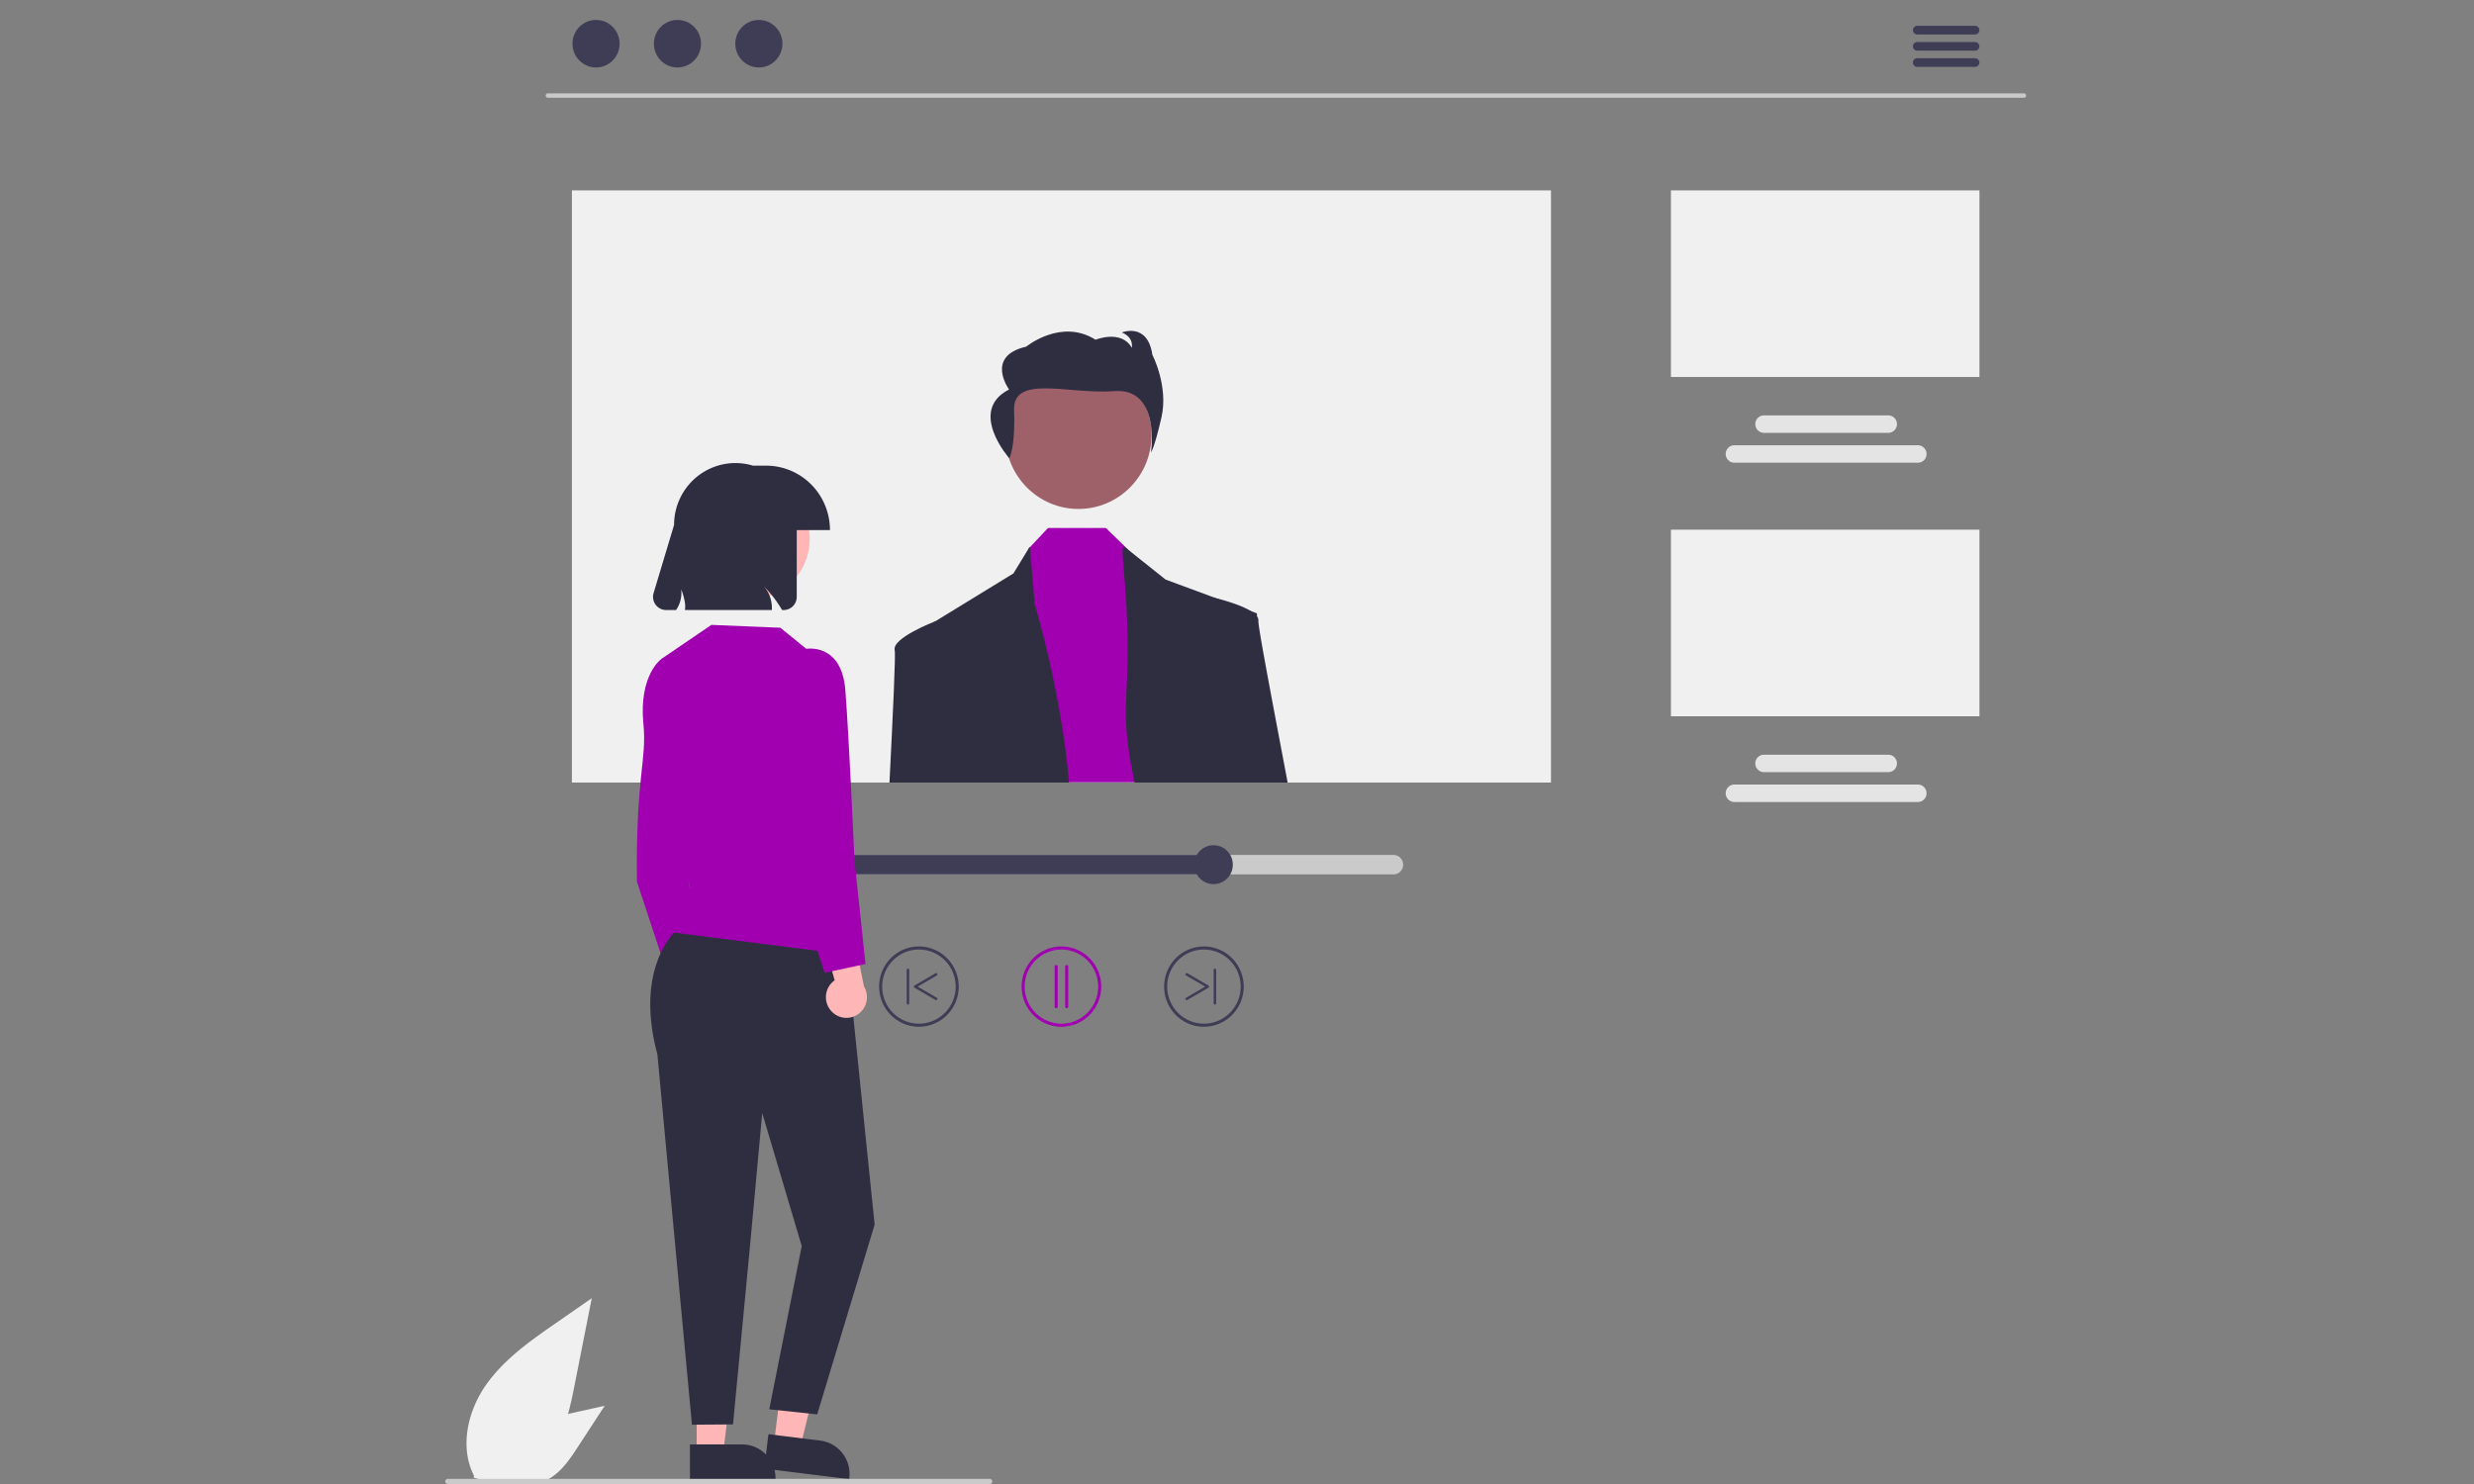 <?xml version="1.0" encoding="UTF-8" standalone="no"?>
<svg
   xmlns:dc="http://purl.org/dc/elements/1.1/"
   xmlns:cc="http://creativecommons.org/ns#"
   xmlns:rdf="http://www.w3.org/1999/02/22-rdf-syntax-ns#"
   xmlns:svg="http://www.w3.org/2000/svg"
   xmlns="http://www.w3.org/2000/svg"
   xmlns:sodipodi="http://sodipodi.sourceforge.net/DTD/sodipodi-0.dtd"
   xmlns:inkscape="http://www.inkscape.org/namespaces/inkscape"
   data-name="Layer 1"
   width="1000"
   height="600"
   viewBox="0 0 1000 600"
   version="1.1"
   id="svg98"
   sodipodi:docname="workshop.svg"
   inkscape:version="0.92.5 (2060ec1f9f, 2020-04-08)">
  <rect x="0" y="0" width="1000" height="600" fill="#808080" stroke="none"/>
  <defs
     id="defs102" />
  <sodipodi:namedview
     pagecolor="#ffffff"
     bordercolor="#666666"
     borderopacity="1"
     objecttolerance="10"
     gridtolerance="10"
     guidetolerance="10"
     inkscape:pageopacity="0"
     inkscape:pageshadow="2"
     inkscape:window-width="2560"
     inkscape:window-height="1403"
     id="namedview100"
     showgrid="false"
     inkscape:zoom="0.83115874"
     inkscape:cx="240.32969"
     inkscape:cy="-77.013089"
     inkscape:window-x="0"
     inkscape:window-y="0"
     inkscape:window-maximized="1"
     inkscape:current-layer="svg98" />
  <path
     d="m 224.623,534.996 c -10.475,7.278 -21.188,14.79 -28.441,25.332 -7.253,10.542 -10.419,24.933 -4.591,36.34 l -0.15,0.711 a 27.264,27.51 0 0 0 26.328,-4.679 c 9.221,-7.809 12.112,-20.675 14.464,-32.588 l 6.958,-35.237 z"
     id="path2"
     inkscape:connector-curvature="0"
     style="fill:#f0f0f0;stroke-width:1" />
  <path
     d="m 234.713,570.53 c -6.988,1.56 -14.148,3.191 -20.14,7.14 -5.992,3.95 -10.659,10.778 -10.011,17.97 l -0.227,0.339 a 15.342,15.48 0 0 0 14.709,3.178 c 6.445,-2.105 10.649,-8.196 14.373,-13.907 l 11.014,-16.889 z"
     id="path4"
     inkscape:connector-curvature="0"
     style="fill:#f0f0f0;stroke-width:1" />
  <path
     d="M 818.088,39.511 H 221.432 a 0.866,0.874 0 0 1 0,-1.748 h 596.655 a 0.866,0.874 0 0 1 0,1.748 z"
     id="path6"
     inkscape:connector-curvature="0"
     style="fill:#cacaca;stroke-width:1" />
  <ellipse
     cx="240.923"
     cy="17.667"
     id="circle8"
     style="fill:#3f3d56;stroke-width:1"
     rx="9.526"
     ry="9.611" />
  <ellipse
     cx="273.83"
     cy="17.667"
     id="circle10"
     style="fill:#3f3d56;stroke-width:1"
     rx="9.526"
     ry="9.611" />
  <ellipse
     cx="306.737"
     cy="17.667"
     id="circle12"
     style="fill:#3f3d56;stroke-width:1"
     rx="9.526"
     ry="9.611" />
  <path
     d="m 798.371,13.934 h -23.381 a 1.732,1.748 0 1 1 0,-3.495 h 23.381 a 1.732,1.748 0 0 1 0,3.495 z"
     id="path14"
     inkscape:connector-curvature="0"
     style="fill:#3f3d56;stroke-width:1" />
  <path
     d="m 798.371,20.488 h -23.381 a 1.732,1.748 0 1 1 0,-3.495 h 23.381 a 1.732,1.748 0 0 1 0,3.495 z"
     id="path16"
     inkscape:connector-curvature="0"
     style="fill:#3f3d56;stroke-width:1" />
  <path
     d="m 798.371,27.041 h -23.381 a 1.732,1.748 0 1 1 0,-3.495 h 23.381 a 1.732,1.748 0 0 1 0,3.495 z"
     id="path18"
     inkscape:connector-curvature="0"
     style="fill:#3f3d56;stroke-width:1" />
  <rect
     x="231.159"
     y="76.98"
     width="395.75"
     height="239.413"
     id="rect20"
     style="fill:#f0f0f0;stroke-width:1" />
  <rect
     x="675.403"
     y="76.98"
     width="124.7"
     height="75.439"
     id="rect22"
     style="fill:#f0f0f0;stroke-width:1" />
  <path
     d="M 775.225,187.075 H 701.029 a 3.495,3.526 0 0 1 0,-7.052 h 74.196 a 3.495,3.526 0 0 1 0,7.052 z"
     id="path24"
     inkscape:connector-curvature="0"
     style="fill:#e4e4e4;stroke-width:1" />
  <path
     d="m 763.262,175.005 h -50.271 a 3.495,3.526 0 0 1 0,-7.052 h 50.271 a 3.495,3.526 0 0 1 0,7.052 z"
     id="path26"
     inkscape:connector-curvature="0"
     style="fill:#e4e4e4;stroke-width:1" />
  <rect
     x="675.403"
     y="214.162"
     width="124.7"
     height="75.439"
     id="rect28"
     style="fill:#f0f0f0;stroke-width:1" />
  <path
     d="M 775.225,324.257 H 701.029 a 3.495,3.526 0 0 1 0,-7.052 h 74.196 a 3.495,3.526 0 0 1 0,7.052 z"
     id="path30"
     inkscape:connector-curvature="0"
     style="fill:#e4e4e4;stroke-width:1" />
  <path
     d="m 763.262,312.187 h -50.271 a 3.495,3.526 0 0 1 0,-7.052 h 50.271 a 3.495,3.526 0 0 1 0,7.052 z"
     id="path32"
     inkscape:connector-curvature="0"
     style="fill:#e4e4e4;stroke-width:1" />
  <ellipse
     cx="435.911"
     cy="175.977"
     id="circle34"
     style="fill:#9e616a;stroke-width:1"
     rx="29.532"
     ry="29.798" />
  <polygon
     points="285.406,223.035 295.884,295.804 224.205,295.804 228.228,205.164 228.723,204.644 235.84,197.133 258.473,197.133 266.872,205.264 267.534,205.91 "
     id="polygon36"
     style="fill:#a100b1;stroke-width:0.964"
     transform="matrix(1.033,0,0,1.042,180,8.055)" />
  <path
     d="m 432.117,316.393 h -56.28 c -0.372,-36.157 -0.667,-63.436 -0.667,-63.436 l 2.875,-1.765 0.017,-0.008 31.564,-19.337 6.625,-10.861 0.035,0.384 1.948,22.893 c 0,0 10.59,34.523 13.881,72.13 z"
     id="path38"
     inkscape:connector-curvature="0"
     style="fill:#2f2e41;stroke-width:1" />
  <path
     d="m 508.695,316.393 h -50.079 c -2.676,-12.25 -4.07,-23.915 -3.464,-33.64 2.459,-39.73 -3.213,-61.767 -0.753,-61.767 l 1.299,1.031 15.449,12.311 20.342,7.523 14.115,5.225 2.459,0.909 v 1.197 c 0.009,6.012 0.069,33.928 0.633,67.21 z"
     id="path40"
     inkscape:connector-curvature="0"
     style="fill:#2f2e41;stroke-width:1" />
  <path
     d="m 407.972,185.3 c 0,0 2.509,-4.446 1.926,-19.299 -0.583,-14.853 21.832,-6.452 40.563,-7.869 18.731,-1.417 14.766,24.797 14.766,24.797 0,0 1.351,-1.558 4.244,-14.21 2.893,-12.652 -3.676,-25.26 -3.676,-25.26 -1.935,-13.295 -12.361,-9.034 -12.361,-9.034 5.021,1.972 4.057,6.19 4.057,6.19 -4.25,-7.519 -14.677,-3.258 -14.677,-3.258 -13.906,-8.805 -27.999,2.79 -27.999,2.79 -16.799,3.847 -6.947,17.327 -6.947,17.327 -16.894,8.614 0.104,27.826 0.104,27.826 z"
     id="path42"
     inkscape:connector-curvature="0"
     style="fill:#2f2e41;stroke-width:1" />
  <path
     d="m 359.531,316.393 c 1.437,-29 2.537,-51.753 2.104,-53.51 -1.212,-4.884 15.891,-11.499 16.41,-11.691 l 0.008,-0.008 h 0.009 l 3.265,1.774 2.39,63.436 z"
     id="path44"
     inkscape:connector-curvature="0"
     style="fill:#2f2e41;stroke-width:1" />
  <path
     d="m 520.472,316.393 h -25.416 l -7.274,-72.497 2.996,-2.211 c 0,0 0.26,0.061 0.71,0.166 2.329,0.585 9.846,2.569 14.115,5.225 a 8.554,8.631 0 0 1 2.459,2.106 2.517,2.539 0 0 1 0.581,1.8 c -0.217,2.053 5.326,31.08 11.829,65.411 z"
     id="path46"
     inkscape:connector-curvature="0"
     style="fill:#2f2e41;stroke-width:1" />
  <path
     d="M 563.26,345.665 H 294.808 a 3.897,3.932 0 0 0 0,7.864 h 268.452 a 3.897,3.932 0 1 0 0,-7.864 z"
     id="path48"
     inkscape:connector-curvature="0"
     style="fill:#cacaca;stroke-width:1" />
  <path
     d="m 490.518,345.665 v 7.864 H 294.808 a 3.897,3.932 0 0 1 0,-7.864 z"
     id="path50"
     inkscape:connector-curvature="0"
     style="fill:#3f3d56;stroke-width:1" />
  <ellipse
     cx="490.518"
     cy="349.597"
     id="circle52"
     style="fill:#3f3d56;stroke-width:1"
     rx="7.794"
     ry="7.864" />
  <path
     d="m 429.034,415.13 a 16.088,16.233 0 1 1 16.088,-16.233 16.107,16.252 0 0 1 -16.088,16.233 z m 0,-31.218 a 14.851,14.984 0 1 0 14.851,14.984 14.868,15.002 0 0 0 -14.851,-14.984 z"
     id="path54"
     inkscape:connector-curvature="0"
     style="fill:#a100b1;stroke-width:1" />
  <path
     d="m 426.909,407.637 a 0.619,0.624 0 0 1 -0.619,-0.624 v -16.233 a 0.619,0.624 0 1 1 1.238,0 v 16.233 a 0.619,0.624 0 0 1 -0.619,0.624 z"
     id="path56"
     inkscape:connector-curvature="0"
     style="fill:#a100b1;stroke-width:1" />
  <path
     d="m 431.159,407.637 a 0.619,0.624 0 0 1 -0.619,-0.624 v -16.233 a 0.619,0.624 0 1 1 1.238,0 v 16.233 a 0.619,0.624 0 0 1 -0.619,0.624 z"
     id="path58"
     inkscape:connector-curvature="0"
     style="fill:#a100b1;stroke-width:1" />
  <path
     d="m 355.346,398.896 a 16.088,16.233 0 1 1 16.088,16.233 16.107,16.252 0 0 1 -16.088,-16.233 z m 1.238,0 a 14.851,14.984 0 1 0 14.851,-14.984 14.868,15.002 0 0 0 -14.851,14.984 z"
     id="path60"
     inkscape:connector-curvature="0"
     style="fill:#3f3d56;stroke-width:1" />
  <path
     d="m 378.383,404.362 a 0.515,0.519 0 0 0 0.258,-0.969 l -7.719,-4.496 7.719,-4.496 a 0.515,0.519 0 0 0 -0.515,-0.899 l -8.491,4.946 a 0.515,0.519 0 0 0 0,0.9 l 8.491,4.946 a 0.512,0.517 0 0 0 0.257,0.069 z"
     id="path62"
     inkscape:connector-curvature="0"
     style="fill:#3f3d56;stroke-width:1" />
  <path
     d="m 366.998,406.165 a 0.515,0.519 0 0 0 0.515,-0.519 V 392.147 a 0.515,0.519 0 0 0 -1.029,0 v 13.5 a 0.515,0.519 0 0 0 0.515,0.519 z"
     id="path64"
     inkscape:connector-curvature="0"
     style="fill:#3f3d56;stroke-width:1" />
  <path
     d="m 486.634,415.13 a 16.088,16.233 0 1 1 16.088,-16.233 16.107,16.252 0 0 1 -16.088,16.233 z m 0,-31.218 a 14.851,14.984 0 1 0 14.851,14.984 14.868,15.002 0 0 0 -14.851,-14.984 z"
     id="path66"
     inkscape:connector-curvature="0"
     style="fill:#3f3d56;stroke-width:1" />
  <path
     d="m 479.685,404.362 a 0.515,0.519 0 0 1 -0.258,-0.969 l 7.719,-4.496 -7.719,-4.496 a 0.515,0.519 0 0 1 0.515,-0.899 l 8.491,4.946 a 0.515,0.519 0 0 1 0,0.9 l -8.491,4.946 a 0.512,0.517 0 0 1 -0.257,0.069 z"
     id="path68"
     inkscape:connector-curvature="0"
     style="fill:#3f3d56;stroke-width:1" />
  <path
     d="m 491.069,406.165 a 0.515,0.519 0 0 1 -0.515,-0.519 V 392.147 a 0.515,0.519 0 0 1 1.029,0 v 13.5 a 0.515,0.519 0 0 1 -0.515,0.519 z"
     id="path70"
     inkscape:connector-curvature="0"
     style="fill:#3f3d56;stroke-width:1" />
  <path
     d="m 274.261,411.131 a 8.234,8.308 0 0 1 1.125,-12.688 l -7.916,-28.422 14.484,4.666 5.296,26.275 a 8.278,8.353 0 0 1 -12.989,10.17 z"
     id="path72"
     inkscape:connector-curvature="0"
     style="fill:#ffb6b6;stroke-width:1" />
  <path
     d="m 270.389,269.527 -3,-3.151 c 0,0 -9.276,6.429 -7.314,26.358 1.45,14.72 -3.131,20.963 -2.619,63.749 l 12.933,39.183 14.959,-7.912 -10.823,-48.348 z"
     id="path74"
     inkscape:connector-curvature="0"
     style="fill:#a100b1;stroke-width:1" />
  <polygon
     points="108.742,555.931 113.682,515.882 98.357,515.883 98.359,555.931 "
     id="polygon76"
     style="fill:#ffb6b6;stroke-width:0.964"
     transform="matrix(1.033,0,0,1.042,180,8.055)" />
  <path
     d="m 278.876,584.009 21.124,-8.7e-4 h 8.6e-4 a 13.463,13.584 0 0 1 13.462,13.583 v 0.441 l -34.586,10e-4 z"
     id="path78"
     inkscape:connector-curvature="0"
     style="fill:#2f2e41;stroke-width:1" />
  <polygon
     points="138.945,553.517 148.723,514.368 133.513,512.503 128.639,552.254 "
     id="polygon80"
     style="fill:#ffb6b6;stroke-width:0.964"
     transform="matrix(1.033,0,0,1.042,180,8.055)" />
  <path
     d="m 310.603,579.866 20.967,2.594 8.4e-4,10e-5 a 13.463,13.584 0 0 1 11.723,15.136 l -0.053,0.438 -34.329,-4.247 z"
     id="path82"
     inkscape:connector-curvature="0"
     style="fill:#2f2e41;stroke-width:1" />
  <path
     d="m 276.052,373.506 c 0,0 -20.662,14.249 -10.332,52.816 l 13.971,149.703 16.598,-0.119 7.03,-73.869 4.778,-52.004 15.965,53.777 -13.131,65.987 19.38,2.058 23.22,-76.737 -11.197,-109.255 z"
     id="path84"
     inkscape:connector-curvature="0"
     style="fill:#2f2e41;stroke-width:1" />
  <path
     d="m 325.908,262.332 -10.506,-8.527 -27.862,-1.157 -20.151,13.728 c 0,0 -2.08,48.883 11.556,92.427 l -7.149,18.189 71.478,9.048 z"
     id="path86"
     inkscape:connector-curvature="0"
     style="fill:#a100b1;stroke-width:1" />
  <ellipse
     cx="303.381"
     cy="218.072"
     id="circle88"
     style="fill:#ffb6b6;stroke-width:1"
     rx="23.899"
     ry="24.114" />
  <path
     d="m 309.65,188.263 h -5.311 a 24.797,25.02 0 0 0 -31.879,23.975 l -8.272,27.542 a 5.268,5.315 0 0 0 5.042,6.857 h 4.037 a 11.886,11.993 0 0 0 2.07,-8.352 24.424,24.644 0 0 1 1.567,5.747 10.035,10.126 0 0 1 -0.053,2.605 h 35.125 a 13.108,13.226 0 0 0 -3.176,-9.534 47.257,47.683 0 0 1 7.32,9.534 h 0.66 a 5.268,5.315 0 0 0 5.268,-5.315 v -26.998 h 13.43 a 25.827,26.059 0 0 0 -25.827,-26.059 z"
     id="path90"
     inkscape:connector-curvature="0"
     style="fill:#2f2e41;stroke-width:1" />
  <path
     d="m 336.245,409.046 a 8.234,8.308 0 0 1 1.125,-12.688 l -7.916,-28.422 14.484,4.666 5.296,26.275 A 8.278,8.353 0 0 1 336.245,409.046 Z"
     id="path92"
     inkscape:connector-curvature="0"
     style="fill:#ffb6b6;stroke-width:1" />
  <path
     d="m 316.848,267.725 9.06,-5.394 c 0,0 14.25,-2.535 15.771,16.622 1.521,19.157 3.712,68.884 3.712,68.884 l 4.445,41.92 -16.494,3.549 -18.958,-57.325 z"
     id="path94"
     inkscape:connector-curvature="0"
     style="fill:#a100b1;stroke-width:1" />
  <path
     d="M 400.044,600 H 181.033 a 1.033,1.042 0 0 1 0,-2.085 H 400.044 a 1.033,1.042 0 0 1 0,2.085 z"
     id="path96"
     inkscape:connector-curvature="0"
     style="fill:#cacaca;stroke-width:1" />
</svg>

